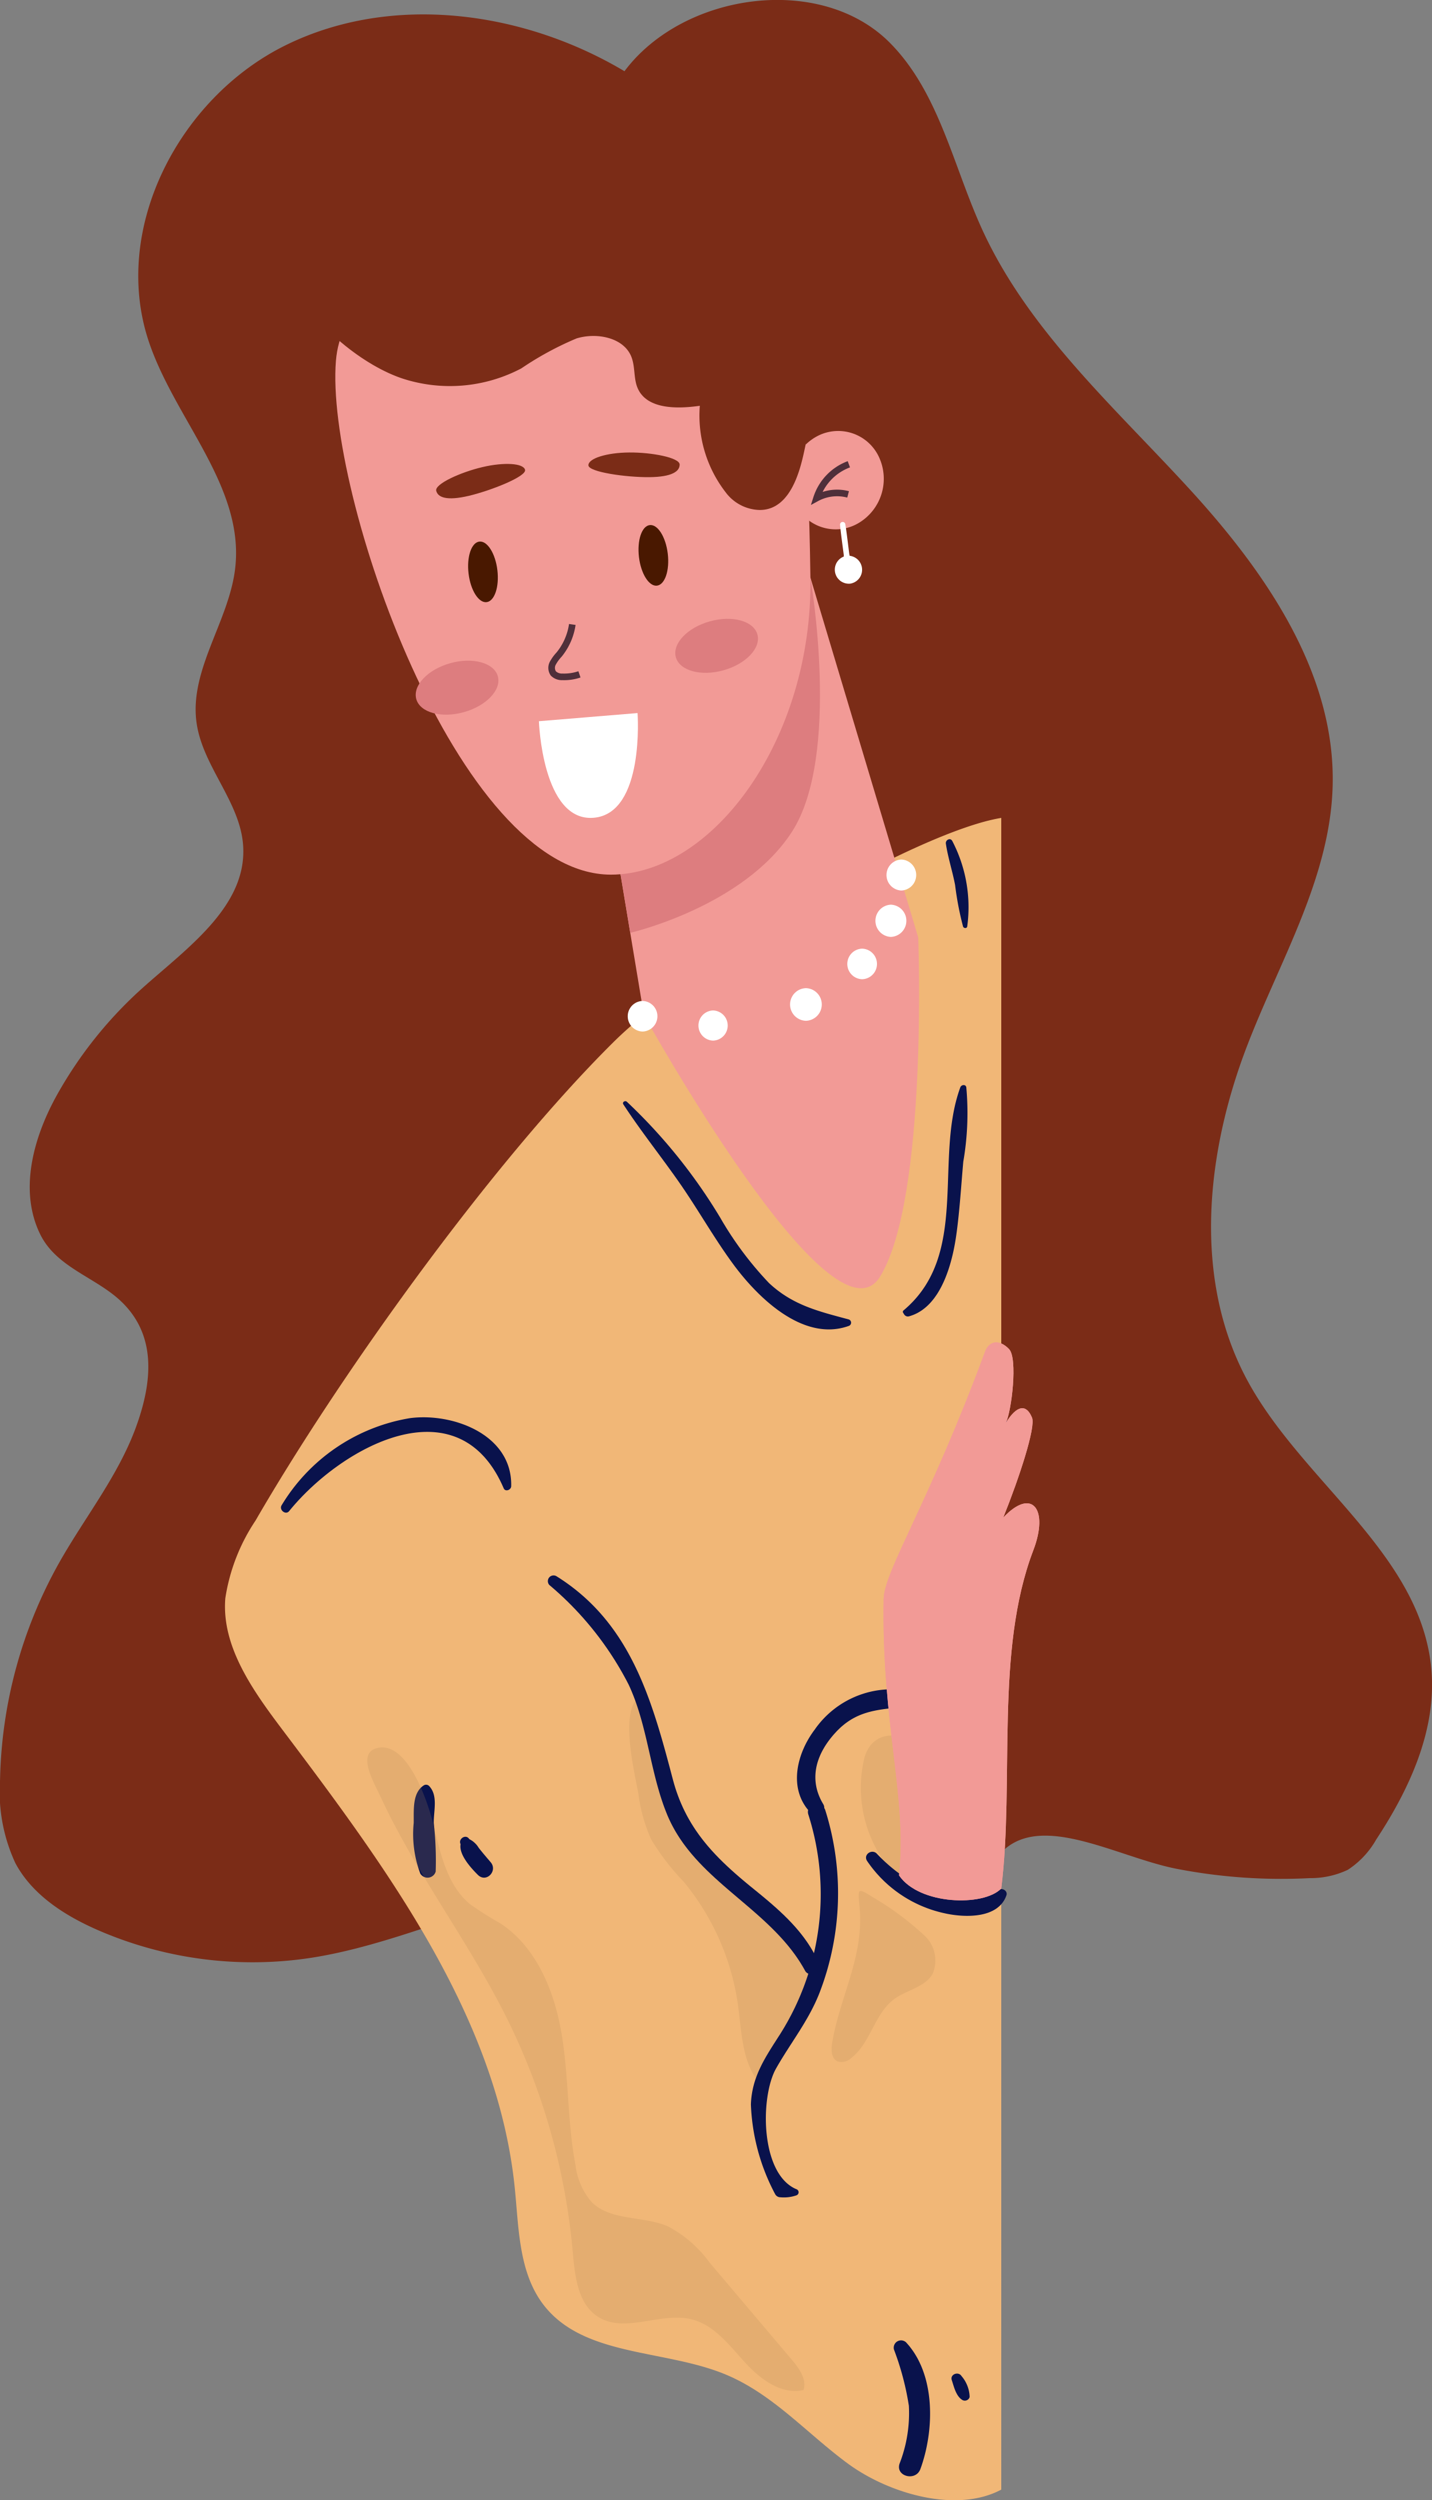 <svg xmlns="http://www.w3.org/2000/svg" width="108.364" height="189.092" viewBox="0 0 108.364 189.092">
  <rect x="0" y="0" width="108.364" height="189.092" fill="#808080" stroke="none"/>
  <g id="Grupo_1182802" data-name="Grupo 1182802" transform="translate(-5801.556 -9903.467)">
    <path id="Trazado_1043327" data-name="Trazado 1043327" d="M381.566,406.94a15.29,15.29,0,0,1-14.477,5.6c-3.552-.632-6.771-2.524-10.3-3.28-9.111-1.953-17.947,3.86-27.156,5.279a29.335,29.335,0,0,1-16.094-2.091c-2.506-1.093-4.965-2.652-6.257-5.063a12.8,12.8,0,0,1-1.165-6.31,34.9,34.9,0,0,1,4.462-16.4c1.946-3.455,4.5-6.607,5.846-10.336,1.191-3.3,1.594-6.871-1.177-9.478-1.913-1.8-4.857-2.539-6.088-5.036-1.671-3.389-.456-7.47,1.28-10.575a31.477,31.477,0,0,1,6.484-8.085c3.392-3.029,7.864-6.163,7.591-10.7-.2-3.338-3.053-6.006-3.525-9.317-.576-4.038,2.481-7.71,2.927-11.764.681-6.2-4.658-11.29-6.587-17.217-2.766-8.5,2.381-18.331,10.4-22.279s17.961-2.608,25.639,1.965c4.455-5.956,14.87-7.422,20.1-2.133,3.731,3.774,4.78,9.351,7,14.171,3.536,7.679,10.081,13.457,15.782,19.7s10.921,13.838,10.709,22.289c-.175,6.973-4.005,13.237-6.5,19.75-3.1,8.091-4.082,17.561.021,25.193,4.144,7.708,13.11,13.1,13.94,21.812.439,4.605-1.621,9.092-4.166,12.954a6.629,6.629,0,0,1-2.147,2.29,6.558,6.558,0,0,1-2.87.629,41.582,41.582,0,0,1-10.064-.7C390.525,406.908,384.453,403.189,381.566,406.94Z" transform="translate(5495.443 9637)" fill="#7b2c17"/>
    <g id="Grupo_1182789" data-name="Grupo 1182789" transform="translate(5495.443 9637)">
      <path id="Trazado_1043328" data-name="Trazado 1043328" d="M381.882,328.325c-6.474,1.055-23.209,10.867-29.372,16.983-9.22,9.149-20.671,25.115-27.059,36.157a14.47,14.47,0,0,0-2.288,5.883c-.293,3.623,2.049,6.923,4.293,9.9,8.008,10.612,16.333,21.851,17.618,34.761.321,3.225.3,6.78,2.565,9.242,3.157,3.436,8.956,2.957,13.391,4.8,3.586,1.493,6.158,4.469,9.241,6.734s8.2,3.785,11.611,1.97Z" fill="#f1b777"/>
      <path id="Trazado_1043329" data-name="Trazado 1043329" d="M354.421,402.127a12.188,12.188,0,0,0,.972,3.464,18.24,18.24,0,0,0,2.45,3.185,18.687,18.687,0,0,1,4.12,9.367c.292,2.149.307,4.575,1.854,6.1.317-2.847,3.684-4.684,3.837-7.545a6.46,6.46,0,0,0-1.86-4.232,27.5,27.5,0,0,0-3.076-3.171c-1.769-1.551-3.783-2.928-4.968-4.961-1.7-2.919-1.122-6.935-3.155-9.63C352.919,395.691,354.142,400.545,354.421,402.127Z" fill="#b38759" opacity="0.2"/>
      <path id="Trazado_1043330" data-name="Trazado 1043330" d="M372.061,398.379a2.656,2.656,0,0,0-.542,1.054,9.682,9.682,0,0,0,1.186,7.342,6.266,6.266,0,0,0,1.581,2,2.851,2.851,0,0,0,2.41.586.817.817,0,0,0,.376-.191.951.951,0,0,0,.209-.526,25.8,25.8,0,0,0,.2-5.019,6.99,6.99,0,0,0-1.723-4.813C374.883,397.789,373.157,397.2,372.061,398.379Z" fill="#b38759" opacity="0.2"/>
      <path id="Trazado_1043331" data-name="Trazado 1043331" d="M337.136,373.721a14.014,14.014,0,0,0-9.713,6.591c-.21.343.306.766.57.44,3.92-4.836,12.787-9.77,16.236-1.726.126.294.561.122.568-.154C344.895,374.977,340.4,373.293,337.136,373.721Z" fill="#09124c"/>
      <path id="Trazado_1043332" data-name="Trazado 1043332" d="M368.12,415.041c-1.023-2.438-2.987-4.1-5-5.732-2.893-2.344-5.11-4.543-6.092-8.273-1.58-6-3.177-11.857-8.82-15.369a.432.432,0,0,0-.521.675,24.3,24.3,0,0,1,6,7.536c1.464,3.132,1.6,6.631,2.9,9.8,2.1,5.115,7.839,7.059,10.443,11.821C367.339,416.087,368.388,415.68,368.12,415.041Z" fill="#09124c"/>
      <path id="Trazado_1043333" data-name="Trazado 1043333" d="M375.035,394.374a7.1,7.1,0,0,0-7.276,2.91c-1.307,1.73-1.978,4.288-.492,6.071a.62.62,0,0,0,.011.329,19.8,19.8,0,0,1-2.083,16.549c-1.115,1.752-2.185,3.237-2.259,5.391a15.659,15.659,0,0,0,1.84,6.794.456.456,0,0,0,.4.229,2.892,2.892,0,0,0,1.2-.146.245.245,0,0,0,0-.467c-2.742-1.153-2.747-6.991-1.535-9.132,1.1-1.94,2.451-3.591,3.28-5.7a20.908,20.908,0,0,0,.432-13.87.637.637,0,0,0-.066-.121.535.535,0,0,0-.074-.293c-1.174-1.942-.5-3.9.976-5.472,1.593-1.7,3.317-1.684,5.493-1.922C375.481,395.459,375.738,394.517,375.035,394.374Z" fill="#09124c"/>
      <path id="Trazado_1043335" data-name="Trazado 1043335" d="M381.8,409.345a21.011,21.011,0,0,1-2.213.736,6.179,6.179,0,0,1-2.528-.334,12.5,12.5,0,0,1-4.617-3.111c-.376-.341-1.006.094-.724.559a9.5,9.5,0,0,0,5.842,3.964c1.519.351,4.092.437,4.71-1.343C382.377,409.522,382.069,409.288,381.8,409.345Z" fill="#09124c"/>
      <path id="Trazado_1043336" data-name="Trazado 1043336" d="M370.339,366.254c-2.3-.616-4.241-1.074-6.037-2.755a25.863,25.863,0,0,1-3.685-4.936,41.111,41.111,0,0,0-7.069-8.773c-.136-.118-.374.035-.264.2,1.334,2.042,2.864,3.948,4.258,5.949,1.406,2.018,2.611,4.177,4.071,6.157,1.849,2.507,5.283,5.883,8.725,4.652A.26.26,0,0,0,370.339,366.254Z" fill="#09124c"/>
      <path id="Trazado_1043337" data-name="Trazado 1043337" d="M379.236,348.7c-.044-.249-.381-.2-.452,0-2.012,5.486.738,12.667-4.311,16.884a.135.135,0,0,0-.021.161c.028.044.056.087.083.131a.326.326,0,0,0,.359.146c2.445-.667,3.292-4.058,3.587-6.171.256-1.831.362-3.69.528-5.531A21.567,21.567,0,0,0,379.236,348.7Z" fill="#09124c"/>
      <path id="Trazado_1043338" data-name="Trazado 1043338" d="M378.175,330.071c-.152-.287-.527-.072-.485.2.158,1.059.5,2.084.7,3.139a23.237,23.237,0,0,0,.6,3.128c.047.143.282.168.316,0A10.825,10.825,0,0,0,378.175,330.071Z" fill="#09124c"/>
      <path id="Trazado_1043339" data-name="Trazado 1043339" d="M374.681,443.621a.555.555,0,0,0-.921.536,20.981,20.981,0,0,1,1.13,4.259,10.515,10.515,0,0,1-.694,4.348c-.364.98,1.21,1.409,1.567.432C376.829,450.279,376.936,446.049,374.681,443.621Z" fill="#09124c"/>
      <path id="Trazado_1043340" data-name="Trazado 1043340" d="M378.873,446.167c-.233-.374-.884-.138-.735.31.168.507.318,1.208.8,1.5a.378.378,0,0,0,.551-.224A2.527,2.527,0,0,0,378.873,446.167Z" fill="#09124c"/>
      <path id="Trazado_1043341" data-name="Trazado 1043341" d="M338.936,404.335c-.009-.932.341-2.082-.357-2.8a.321.321,0,0,0-.383-.049c-.9.56-.759,1.9-.777,2.851a8.493,8.493,0,0,0,.5,3.831.643.643,0,0,0,1.164-.152A25.4,25.4,0,0,0,338.936,404.335Z" fill="#09124c"/>
      <path id="Trazado_1043342" data-name="Trazado 1043342" d="M343.244,407.306c-.308-.362-.616-.717-.908-1.092a1.705,1.705,0,0,0-.7-.649l-.055-.065c-.251-.3-.746.021-.64.372l.025.082c-.138.793.827,1.832,1.313,2.313C342.914,408.891,343.8,407.965,343.244,407.306Z" fill="#09124c"/>
      <path id="Trazado_1043343" data-name="Trazado 1043343" d="M344.656,419.486a49.632,49.632,0,0,1,4.8,17.307c.161,1.817.381,3.93,1.925,4.9,2.039,1.282,4.758-.406,7.091.189,1.68.428,2.815,1.932,3.979,3.216s2.782,2.514,4.471,2.125c.256-.818-.336-1.637-.89-2.292l-6.227-7.354a9.191,9.191,0,0,0-3.138-2.727c-1.882-.816-4.327-.395-5.781-1.842a5.233,5.233,0,0,1-1.225-2.809c-.617-3.24-.5-6.581-1.036-9.836s-1.883-6.6-4.632-8.425a24.425,24.425,0,0,1-2.338-1.482c-1.716-1.44-2.21-3.826-2.742-6-.359-1.465-1.89-6.334-4.237-5.791-1.613.373-.255,2.633.225,3.671C337.668,408.3,341.777,413.57,344.656,419.486Z" fill="#b38759" opacity="0.2"/>
      <path id="Trazado_1043344" data-name="Trazado 1043344" d="M369.081,420.995c-.085.51-.06,1.164.412,1.375a1.064,1.064,0,0,0,1.032-.253c1.474-1.131,1.759-3.364,3.259-4.461.952-.7,2.337-.891,2.912-1.922a2.57,2.57,0,0,0-.629-2.886,22.217,22.217,0,0,0-3.943-2.92c-1.249-.8-1.064-.538-.951.925C371.459,414.543,369.67,417.45,369.081,420.995Z" fill="#b38759" opacity="0.2"/>
      <path id="Trazado_1043345" data-name="Trazado 1043345" d="M382.32,373.937a.055.055,0,0,0-.08-.033,4.2,4.2,0,0,0-1.09,1.554,7.264,7.264,0,0,0-.913,2.011c-.028.16.15.368.316.243a4.805,4.805,0,0,0,1.278-1.856A3.362,3.362,0,0,0,382.32,373.937Z" fill="#09124c"/>
      <path id="Trazado_1043346" data-name="Trazado 1043346" d="M382.152,381.554a.165.165,0,0,0-.274-.072,4.01,4.01,0,0,0-.774,1.657,11.172,11.172,0,0,0-.7,2.12.193.193,0,0,0,.32.186,5.279,5.279,0,0,0,1.042-1.85A3.308,3.308,0,0,0,382.152,381.554Z" fill="#09124c"/>
      <path id="Trazado_1043334" data-name="Trazado 1043334" d="M381.882,409.292c1.013-8.128-.5-17.933,2.428-25.582,1.187-3.1-.1-4.784-2.275-2.473,1.22-3.033,2.464-6.834,2.176-7.549-.427-1.06-1.154-.956-1.977.381.428-.885.912-4.871.235-5.574s-1.48-.7-1.819.215c-4.212,11.391-7.631,16.569-7.667,18.692-.164,9.512,1.8,14.952,1.163,20.9C375.673,410.545,380.552,410.677,381.882,409.292Z" fill="#f29a96"/>
      <path id="Trazado_1043461" data-name="Trazado 1043461" d="M381.882,409.292c1.013-8.128-.5-17.933,2.428-25.582,1.187-3.1-.1-4.784-2.275-2.473,1.22-3.033,2.464-6.834,2.176-7.549-.427-1.06-1.154-.956-1.977.381.428-.885.912-4.871.235-5.574s-1.48-.7-1.819.215c-4.212,11.391-7.631,16.569-7.667,18.692-.164,9.512,1.8,14.952,1.163,20.9C375.673,410.545,380.552,410.677,381.882,409.292Z" fill="#f29a96"/>
    </g>
    <g id="Grupo_1182791" data-name="Grupo 1182791" transform="translate(5495.443 9637)">
      <path id="Trazado_1043347" data-name="Trazado 1043347" d="M367.436,310.137l8.162,27.232s.756,19.7-2.881,25.637-17.88-19.781-17.88-19.781l-4.317-25.979Z" fill="#f29a96"/>
      <path id="Trazado_1043348" data-name="Trazado 1043348" d="M350.519,317.246l3.285,19.77s8.58-1.971,12.245-7.652c3.733-5.787,1.386-19.227,1.386-19.227Z" fill="#dd7d7f"/>
      <path id="Trazado_1043349" data-name="Trazado 1043349" d="M331.533,293.76c-.81,9.853,9.165,38.856,20.807,38.856,7.7,0,15.274-10.216,15.1-22.479-.3-20.82-2.164-26.556-8.988-26.556C343.513,283.582,332.162,286.1,331.533,293.76Z" fill="#f29a96"/>
      <path id="Trazado_1043350" data-name="Trazado 1043350" d="M345.845,302c.119.505-2.6,1.577-4.266,1.969s-2.337.117-2.456-.388,1.822-1.394,3.489-1.786S345.726,301.5,345.845,302Z" fill="#7b2c17"/>
      <path id="Trazado_1043351" data-name="Trazado 1043351" d="M343.751,309.586c.152,1.265-.213,2.349-.815,2.421s-1.213-.895-1.365-2.159.213-2.349.815-2.421S343.6,308.321,343.751,309.586Z" fill="#491800"/>
      <path id="Trazado_1043352" data-name="Trazado 1043352" d="M350.64,301.655c0,.519,2.9.917,4.611.9s2.3-.438,2.294-.957-2.1-.923-3.812-.91S350.636,301.136,350.64,301.655Z" fill="#7b2c17"/>
      <path id="Trazado_1043353" data-name="Trazado 1043353" d="M354.465,308.6c.152,1.265.763,2.232,1.365,2.159s.967-1.156.815-2.421-.763-2.232-1.365-2.159S354.314,307.332,354.465,308.6Z" fill="#491800"/>
      <path id="Trazado_1043354" data-name="Trazado 1043354" d="M363.428,314.45c.285,1.022-.867,2.237-2.572,2.712s-3.319.031-3.6-.991.867-2.237,2.572-2.712S363.143,313.428,363.428,314.45Z" fill="#dd7d7f"/>
      <path id="Trazado_1043355" data-name="Trazado 1043355" d="M343.786,317.615c.285,1.023-.867,2.237-2.572,2.712s-3.319.031-3.6-.991.867-2.237,2.572-2.712S343.5,316.592,343.786,317.615Z" fill="#dd7d7f"/>
      <path id="Trazado_1043356" data-name="Trazado 1043356" d="M349.421,313.694a4.657,4.657,0,0,1-1,2.278,3.177,3.177,0,0,0-.479.66.742.742,0,0,0,.049.773.924.924,0,0,0,.693.252,3.555,3.555,0,0,0,1.278-.189" fill="none" stroke="#4f2f3a" stroke-miterlimit="10" stroke-width="0.5"/>
      <path id="Trazado_1043357" data-name="Trazado 1043357" d="M366.247,304.493a3.4,3.4,0,0,0,4.734,1.591,3.89,3.89,0,0,0,1.663-5.014,3.4,3.4,0,0,0-4.734-1.591A3.89,3.89,0,0,0,366.247,304.493Z" fill="#f29a96"/>
      <path id="Trazado_1043358" data-name="Trazado 1043358" d="M370.349,301.58a4.047,4.047,0,0,0-2.445,2.562,3.255,3.255,0,0,1,2.387-.284" fill="none" stroke="#4f2f3a" stroke-miterlimit="10" stroke-width="0.5"/>
      <path id="Trazado_1043359" data-name="Trazado 1043359" d="M336.584,295.1a11.592,11.592,0,0,0,8.98-.772,23.874,23.874,0,0,1,4.183-2.268c1.531-.462,3.537-.068,4.13,1.358.331.794.153,1.73.533,2.5.74,1.5,2.943,1.485,4.661,1.238a9.477,9.477,0,0,0,1.963,6.554,3.3,3.3,0,0,0,2.542,1.326c2.683.037,3.255-3.917,3.508-4.959,1.128-4.643,2.291-10.141,1.077-14.755s-6.605-5.852-10.833-8.335c-4.076-2.394-9.052-2.937-13.84-2.869-5.913.084-14.168,1.918-16.144,8.289C325.781,287.463,332.032,293.593,336.584,295.1Z" fill="#7b2c17"/>
      <path id="Trazado_1043360" data-name="Trazado 1043360" d="M370.184,308.5a1.063,1.063,0,0,0,.269,2.108A1.063,1.063,0,0,0,370.184,308.5Z" fill="#fff"/>
      <path id="Trazado_1043361" data-name="Trazado 1043361" d="M370.071,306.075a.2.2,0,0,0-.388.049c.012.34.239,1.981.281,2.318a1.6,1.6,0,0,0,.21.769.115.115,0,0,0,.2-.025,1.57,1.57,0,0,0,.01-.8C370.337,308.052,370.145,306.407,370.071,306.075Z" fill="#fff"/>
      <g id="Grupo_1182790" data-name="Grupo 1182790">
        <path id="Trazado_1043362" data-name="Trazado 1043362" d="M354.739,342.169a1.157,1.157,0,0,0,0,2.313A1.157,1.157,0,0,0,354.739,342.169Z" fill="#fff"/>
        <path id="Trazado_1043363" data-name="Trazado 1043363" d="M360.074,342.887a1.141,1.141,0,0,0,0,2.281A1.141,1.141,0,0,0,360.074,342.887Z" fill="#fff"/>
        <path id="Trazado_1043364" data-name="Trazado 1043364" d="M367.1,341.2a1.235,1.235,0,0,0,0,2.469A1.235,1.235,0,0,0,367.1,341.2Z" fill="#fff"/>
        <path id="Trazado_1043365" data-name="Trazado 1043365" d="M371.354,338.213a1.157,1.157,0,0,0,0,2.313A1.157,1.157,0,0,0,371.354,338.213Z" fill="#fff"/>
        <path id="Trazado_1043366" data-name="Trazado 1043366" d="M373.53,334.887a1.22,1.22,0,0,0,0,2.438A1.22,1.22,0,0,0,373.53,334.887Z" fill="#fff"/>
        <path id="Trazado_1043367" data-name="Trazado 1043367" d="M374.321,331.472a1.173,1.173,0,0,0,0,2.344A1.173,1.173,0,0,0,374.321,331.472Z" fill="#fff"/>
      </g>
      <path id="Trazado_1043368" data-name="Trazado 1043368" d="M346.894,321.012l7.464-.617s.563,7.6-3.324,7.92S346.894,321.012,346.894,321.012Z" fill="#fff"/>
    </g>
  </g>
</svg>
